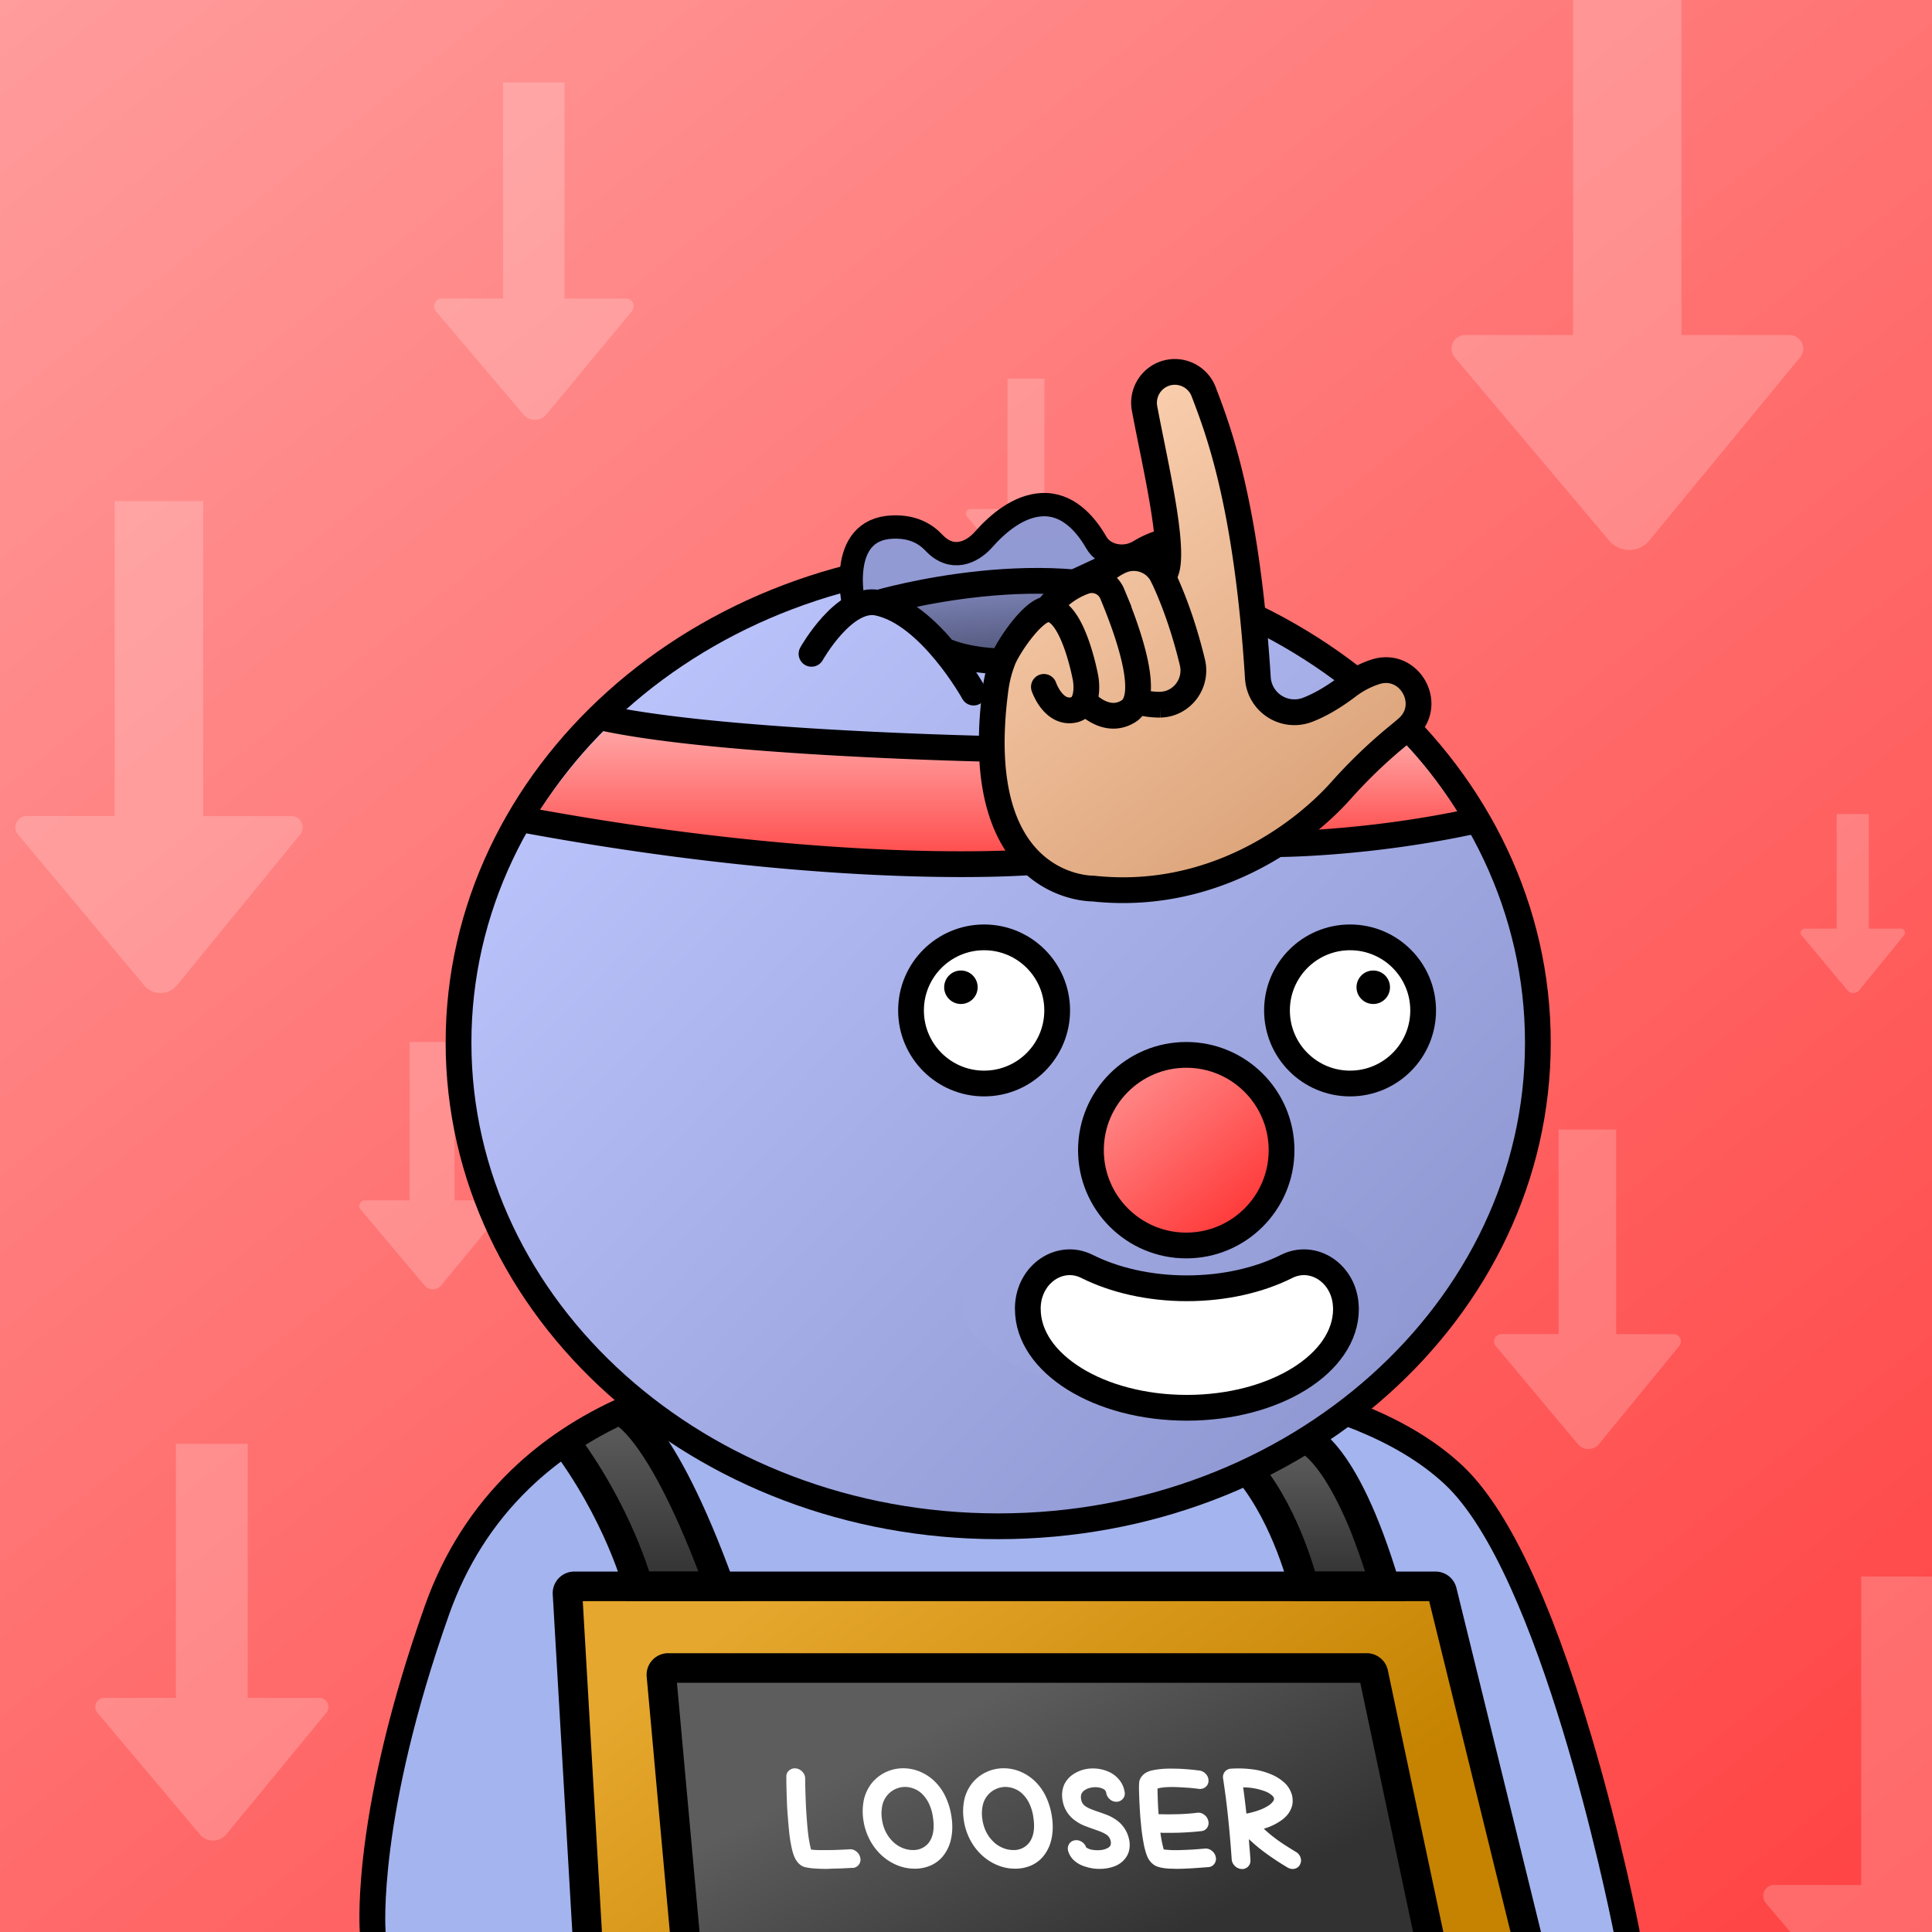 <svg class="•60" xmlns="http://www.w3.org/2000/svg" preserveAspectRatio="xMidYMin meet" fill="none" viewBox="0 0 1500 1500">
    <rect x="0" y="0" width="1500" height="1500" fill="#808080" stroke="none"/>
    <g clip-path="url(#prefix__clip0_367_88)"><path fill="url(#prefix__paint0_linear_367_88)" d="M0 0h1500v1500H0z"></path><path d="M1371 1477.51l96.65 114.69a16.25 16.25 0 005.63 4.3c2.17 1 4.54 1.51 6.93 1.5 2.39-.01 4.75-.55 6.9-1.58a16.3 16.3 0 005.59-4.36l94.38-114.63a8.568 8.568 0 001.86-4.36c.19-1.6-.07-3.22-.76-4.68a8.47 8.47 0 00-3.13-3.55 8.542 8.542 0 00-4.55-1.34h-67.69V1224h-67.79v239.48h-67.5c-1.62.01-3.21.47-4.58 1.35a8.464 8.464 0 00-3.14 3.59 8.519 8.519 0 00-.73 4.72c.22 1.61.89 3.13 1.93 4.37zM75.646 1329.77l79.519 94.45a13.287 13.287 0 004.633 3.54 13.34 13.34 0 005.696 1.24c1.966-.01 3.906-.46 5.681-1.3a13.462 13.462 0 004.594-3.59l77.653-94.4a7.063 7.063 0 001.527-3.59 7.054 7.054 0 00-.623-3.86 6.988 6.988 0 00-2.58-2.92 6.903 6.903 0 00-3.741-1.1h-55.691V1121h-55.773v197.22H81.014c-1.337 0-2.645.39-3.771 1.11a6.987 6.987 0 00-2.588 2.96 7.012 7.012 0 00-.594 3.88 7.007 7.007 0 001.585 3.6zM14.028 647.932l97.971 117.143a16.52 16.52 0 005.708 4.391 16.406 16.406 0 0014.017-.079 16.521 16.521 0 005.659-4.454l95.673-117.082a8.756 8.756 0 001.881-4.454 8.781 8.781 0 00-.767-4.779 8.688 8.688 0 00-3.179-3.629 8.593 8.593 0 00-4.609-1.362h-68.614V389H89.053v244.607H20.641a8.603 8.603 0 00-4.645 1.37 8.692 8.692 0 00-3.189 3.67 8.777 8.777 0 001.22 9.285zM338.409 241.592l68.097 80.344a11.483 11.483 0 003.967 3.012 11.543 11.543 0 009.743-.054 11.466 11.466 0 003.934-3.055l66.498-80.302a5.954 5.954 0 00.775-6.333 5.979 5.979 0 00-2.209-2.489 6.034 6.034 0 00-3.204-.934h-47.691V64h-47.762v167.767h-47.551a6.04 6.04 0 00-3.229.939 5.999 5.999 0 00-2.216 2.518 5.949 5.949 0 00.848 6.368zM842.154 401.098l-40.857 48.451A6.882 6.882 0 01795.99 452a6.893 6.893 0 01-5.28-2.51l-39.899-48.426a3.61 3.61 0 01.861-5.32 3.606 3.606 0 011.922-.563h28.615V294h28.657v101.173h28.53a3.606 3.606 0 012.758 5.925zM280.028 939.144l49.644 58.878a8.382 8.382 0 002.892 2.208 8.368 8.368 0 009.971-2.28l48.48-58.847a4.376 4.376 0 00.564-4.64 4.38 4.38 0 00-3.946-2.509h-34.769V809h-34.819v122.944h-34.666a4.389 4.389 0 00-3.97 2.533 4.376 4.376 0 00.619 4.667zM1398.74 726.219l35.58 42.625a6.05 6.05 0 002.08 1.598 5.89 5.89 0 002.54.558 5.995 5.995 0 002.55-.587 6.033 6.033 0 002.05-1.621l34.75-42.603c.38-.464.62-1.026.69-1.62a3.248 3.248 0 00-.28-1.739c-.26-.542-.66-1-1.16-1.321a3.114 3.114 0 00-1.67-.495h-24.92V632h-24.96v89.006h-24.85c-.6.001-1.18.174-1.69.499-.5.324-.9.788-1.16 1.335a3.205 3.205 0 00-.26 1.755c.08.598.32 1.162.71 1.624zM1161.32 1045.1l63.7 76.05c1.02 1.22 2.28 2.19 3.71 2.85 1.43.67 2.99 1.01 4.57 1 1.57-.01 3.13-.37 4.55-1.05s2.68-1.67 3.68-2.89l62.21-76.01c.67-.83 1.09-1.83 1.22-2.89.13-1.06-.05-2.14-.5-3.1a5.569 5.569 0 00-2.07-2.36c-.89-.57-1.93-.88-2.99-.88h-44.62V877h-44.68v158.8h-44.48c-1.07 0-2.12.31-3.02.89-.9.58-1.62 1.41-2.08 2.38a5.72 5.72 0 00-.47 3.13c.14 1.07.58 2.08 1.27 2.9zM1129.48 277.515l119.94 142.288a20.246 20.246 0 006.99 5.333A20.195 20.195 0 001265 427a20.26 20.26 0 008.57-1.959 20.263 20.263 0 006.93-5.411l117.12-142.214a10.6 10.6 0 002.3-5.41c.24-1.985-.08-3.998-.94-5.805a10.54 10.54 0 00-3.89-4.409 10.563 10.563 0 00-5.64-1.653h-84V-37h-84.12v297.114h-83.75a10.586 10.586 0 00-9.59 6.122 10.633 10.633 0 00-.9 5.857c.27 1.998 1.1 3.879 2.39 5.422z" fill="#fff" fill-opacity=".2"></path></g><defs><linearGradient id="prefix__paint0_linear_367_88" x1="0" y1="0" x2="1840" y2="2308.5" gradientUnits="userSpaceOnUse"><stop stop-color="#FF9C9C"></stop><stop offset="1" stop-color="#FF1E1E"></stop></linearGradient><clipPath id="prefix__clip0_367_88"><path fill="#fff" d="M0 0h1500v1500H0z"></path></clipPath></defs>
    <g clip-path="url(#prefix__clip0_1330_728)"><path d="M1263 1500H289.328l3.73-66.49 22.17-107.35 45.77-123.16 57.62-67.7s38.18-26.49 102.86-54.62 195.37-13.16 195.37-13.16 198.15-21 351.312 38.59C1221.32 1165.7 1263 1500 1263 1500z" fill="#A4B4EE"></path><path d="M435.602 1124.55l51.93-24.52 38.32 60.74 20.78 69.34-49.09-2.32-16.92-47.11-17.58-29.85-27.44-26.28z" fill="url(#prefix__paint0_linear_1330_728)"></path><path d="M976.76 1145.73l33.09-22.96h11.24l41.6 99.56-33.19 4.81-13.1-3.5-22.31-48.69-17.33-29.22z" fill="url(#prefix__paint1_linear_1330_728)"></path><path d="M1273 1500h-20.19c-4.9-24.54-57.1-278.34-131.07-347.58-76.33-71.44-231.579-74.83-235.219-74.9H587.29c-3.46.23-47.569 3.5-97.759 25.85-30.31 13.49-56.9 31.21-79 52.67-27.59 26.74-48.38 59.47-61.79 97.29-55.76 157.15-49.46 245-49.39 245.85v.82h-20c-.66-9.94-4.61-98 50.54-253.36 14.51-40.9 37.07-76.32 67.06-105.28 23.93-23.12 52.6-42.15 85.18-56.57 55.32-24.47 102.42-27.15 104.4-27.25h300.18c1.68 0 41.83.65 92.55 10.67 68.759 13.59 121.289 37 156.129 69.62 34.84 32.62 68.48 103.27 100.21 210.21 23.4 78.84 37.07 149.38 37.2 150.08.13.62.19 1.25.2 1.88z" fill="#000"></path><path d="M1184.59 1500H455.831l-15.55-268.36h678.329l65.98 268.36z" fill="url(#prefix__paint2_linear_1330_728)"></path><path d="M1196.42 1500h-23.66l-63.16-256.87H452.459l14.88 256.87h-23l-15.19-262.11a16.78 16.78 0 014.545-12.48 16.73 16.73 0 015.555-3.89c2.097-.9 4.356-1.37 6.64-1.37h668.601c3.75 0 7.4 1.26 10.35 3.57 2.95 2.32 5.04 5.55 5.94 9.2l65.64 267.08z" fill="#000"></path><path d="M1108.85 1500H531.58L513 1295.03h552.39l10.49 49.48 7.04 33.21.01.06 25.92 122.22z" fill="url(#prefix__paint3_linear_1330_728)"></path><path d="M1120.59 1500h-23.49l-41-193.48H525.579l17.55 193.48h-23.08l-10.82-119.27-2-22.23-5.14-56.67a16.771 16.771 0 014.316-12.83 16.767 16.767 0 015.616-4.03 16.619 16.619 0 016.768-1.43h542.331c3.84 0 7.57 1.32 10.56 3.74s5.05 5.79 5.85 9.55l9 42.66 34.06 160.51z" fill="#000"></path><path d="M481.762 1095.24s30.738 9.26 77 136.4h-63.26s-14.94-57.5-59.9-116.25M1011.05 1115.82s31.45 5.18 64.43 115.82h-63.21s-12.671-53-42.551-89.34" stroke="#000" stroke-width="22.98" stroke-miterlimit="10"></path><path d="M642.18 1451c-2.966 0-5.46-.06-7.48-.17-2.02-.11-3.686-.24-5-.39-1.28-.15-2.29-.3-3-.45l-1.55-.33a9.85 9.85 0 01-2.76-1.11 11.176 11.176 0 01-3.16-2.79 16.16 16.16 0 01-2.46-4.12 34.806 34.806 0 01-1.37-3.95c-.42-1.45-.803-3.12-1.15-5a98.195 98.195 0 01-1.49-9.8c-.393-3.71-.76-7.87-1.1-12.47-.34-3.86-.573-7.61-.7-11.25-.12-3.63-.23-6.88-.31-9.74-.08-2.86-.12-5.2-.13-7-.01-1.8 0-2.8 0-3a5.856 5.856 0 012.07-4.79 6.903 6.903 0 012.431-1.38 6.711 6.711 0 012.779-.29 8.098 8.098 0 015.21 2.68 7.416 7.416 0 012.12 5.23v2.28c0 1.44.05 3.38.12 5.79.07 2.41.16 5.2.28 8.35.12 3.15.27 6.41.48 9.75.28 4 .55 7.65.83 10.91.28 3.26.62 6.2 1 8.8.38 2.6.76 4.42 1.07 5.9.31 1.48.57 2.6.8 3.34 2.064.26 4.141.39 6.22.39 2.494.04 5.11.04 7.85 0 2.75 0 5.49-.11 8.22-.22 2.73-.11 5.25-.24 7.53-.39.978-.08 1.961.04 2.893.35.932.3 1.794.79 2.537 1.43a8.215 8.215 0 013 5 6.397 6.397 0 01-1.175 5.18 6.354 6.354 0 01-2.07 1.76c-.808.44-1.7.69-2.615.75h-1.33l-3.21.17c-1.33.07-2.85.15-4.55.22-1.7.07-3.51.11-5.44.11-1 .08-2 .12-2.89.12l-2.5.13zM710.211 1450.84c-4.472.01-8.907-.82-13.07-2.45a40.732 40.732 0 01-12.15-7.46 44.314 44.314 0 01-9.4-11.91 47.11 47.11 0 01-5.25-15.82 44.274 44.274 0 01.56-16.7 32.005 32.005 0 016.54-12.81 31.24 31.24 0 0110.719-8 31.385 31.385 0 0113.081-2.8c4.376-.01 8.712.85 12.76 2.51a37.029 37.029 0 0111.18 7.18c3.7 3.52 6.712 7.69 8.88 12.31a54.482 54.482 0 014.7 15.86c.56 3.59.725 7.23.49 10.86-.191 2.9-.687 5.78-1.48 8.58a30.84 30.84 0 01-2.7 6.51 33.287 33.287 0 01-3.18 4.68 25.448 25.448 0 01-9.55 7.07 30.434 30.434 0 01-12.13 2.39zm-7.43-63.47c-2.623 0-5.215.56-7.597 1.66a18.217 18.217 0 00-6.203 4.69 18.476 18.476 0 00-4 8.24 29.489 29.489 0 00-.21 10.58 30.811 30.811 0 003.27 10.35 28.041 28.041 0 005.75 7.46 23.01 23.01 0 007.22 4.51c2.443.98 5.048 1.49 7.68 1.51a15.118 15.118 0 0011.83-5c3.893-4.61 5.183-11.27 3.87-20a36.425 36.425 0 00-3.19-11.14 26.393 26.393 0 00-5.24-7.4 18.84 18.84 0 00-6.4-4.12 19.21 19.21 0 00-6.78-1.34zM788.161 1450.84c-4.468.02-8.9-.82-13.06-2.45a40.763 40.763 0 01-12.159-7.46 44.298 44.298 0 01-9.401-11.91 46.819 46.819 0 01-5.239-15.82 44.068 44.068 0 01.549-16.7 32.155 32.155 0 016.551-12.81 31.2 31.2 0 0110.713-8 31.208 31.208 0 0113.077-2.8c4.39-.01 8.739.84 12.8 2.51a36.953 36.953 0 0111.169 7.18 40.983 40.983 0 018.891 12.31 54.728 54.728 0 014.7 15.86c.552 3.59.713 7.23.479 10.86-.191 2.9-.687 5.78-1.479 8.58a30.426 30.426 0 01-2.7 6.51 32.229 32.229 0 01-3.18 4.68 25.406 25.406 0 01-9.54 7.07 30.627 30.627 0 01-12.171 2.39zm-7.43-63.47c-2.622 0-5.213.57-7.595 1.66a18.24 18.24 0 00-6.204 4.69 18.465 18.465 0 00-4 8.24 29.49 29.49 0 00-.211 10.58c.469 3.62 1.58 7.12 3.281 10.35a27.62 27.62 0 005.75 7.46 22.972 22.972 0 007.219 4.51c2.44.98 5.042 1.49 7.671 1.51 2.218.09 4.428-.32 6.472-1.18a15.066 15.066 0 005.357-3.82c3.894-4.61 5.187-11.27 3.88-20a36.65 36.65 0 00-3.19-11.14 26.243 26.243 0 00-5.25-7.4 18.794 18.794 0 00-6.389-4.12 19.494 19.494 0 00-6.791-1.34zM853.658 1451c-1.902 0-3.801-.15-5.68-.45-1.847-.3-3.666-.75-5.44-1.34a22.089 22.089 0 01-7.6-3.89 16.002 16.002 0 01-5.57-8 6.637 6.637 0 01.55-5.4 6.076 6.076 0 011.835-2.04c.759-.54 1.63-.89 2.545-1.03a7.374 7.374 0 015.45 1.06 8.256 8.256 0 013.55 4.4c.535.39 1.112.73 1.72 1 1.272.54 2.623.88 4 1 1.742.22 3.501.26 5.25.11 1.609-.11 3.187-.49 4.67-1.12 1.91-.81 3-1.76 3.31-2.84.295-1.03.315-2.13.06-3.17a7.791 7.791 0 00-1.293-2.95 7.792 7.792 0 00-2.377-2.17 23.436 23.436 0 00-3.88-1.95c-1.553-.63-3.41-1.32-5.57-2.06-2.38-.82-4.76-1.69-7.14-2.62a31.754 31.754 0 01-6.83-3.73 23.643 23.643 0 01-6.834-6.99 23.577 23.577 0 01-3.416-9.16c-.773-4-.356-8.14 1.2-11.91 1.497-3.23 3.84-6 6.78-8a27.07 27.07 0 0113.79-4.68c2.551-.15 5.111.02 7.62.5a29.71 29.71 0 017 2.29 22.086 22.086 0 018 6.46 19.377 19.377 0 013.8 9c.199.9.188 1.84-.034 2.73-.223.9-.649 1.73-1.246 2.44a6.643 6.643 0 01-2.153 1.7 6.65 6.65 0 01-2.657.7 7.588 7.588 0 01-5.39-1.95 7.94 7.94 0 01-2.82-5.07c-.12-.37-.3-.83-.54-1.39a4.459 4.459 0 00-2.13-1.73 11.226 11.226 0 00-3.4-1 15.59 15.59 0 00-3.8-.11c-1.259.1-2.503.35-3.71.72-1.121.34-2.176.86-3.12 1.56a5.933 5.933 0 00-2.74 3.56 9.019 9.019 0 00-.1 3.23 9.43 9.43 0 001.06 3.18 8.238 8.238 0 002.26 2.39c1.213.85 2.522 1.56 3.9 2.11 1.6.67 3.59 1.42 6 2.23 2.23.75 4.51 1.56 6.83 2.45 2.326.89 4.54 2.05 6.6 3.45a24.327 24.327 0 0110.51 15c.79 3.06.828 6.27.11 9.35a16.045 16.045 0 01-4 7.24c-3.126 3.42-7.61 5.57-13.45 6.46-.88.15-1.78.26-2.7.33-.99.02-1.89.1-2.78.1zM915.281 1387.59c-3.854-.24-7.721-.2-11.57.11-1.69.15-3.363.45-5 .9 0 2.09.06 4.91.18 8.45.12 3.54.323 7.37.61 11.48 5.14.14 10.227.14 15.26 0 5.033-.14 9.967-.51 14.8-1.12a7.4 7.4 0 015.4 1.55 7.977 7.977 0 013.19 4.87c.226.9.253 1.85.081 2.76a6.462 6.462 0 01-1.081 2.55 5.87 5.87 0 01-1.964 1.79c-.784.45-1.658.7-2.556.75-8.016.89-16.075 1.33-24.14 1.32h-3.78c-1.27 0-2.53 0-3.8-.11.553 3.79 1.067 6.7 1.54 8.74.48 2 .84 3.48 1.07 4.29 1.06.15 2.87.3 5.45.45 2.58.15 6.34.11 11.29-.11 2-.08 3.88-.17 5.65-.28 1.77-.11 3.36-.23 4.75-.34l4.64-.39a7.401 7.401 0 015.4 1.56 8.171 8.171 0 013.2 4.9 6.362 6.362 0 01-1 5.24 6.156 6.156 0 01-2.003 1.85c-.798.47-1.688.74-2.607.82l-1.55.11-3.74.27-5.3.39c-2 .15-4.067.26-6.2.33-1.33.08-2.6.13-3.82.17-1.22.04-2.43.06-3.62.06-1 0-2 0-3-.06s-1.9-.06-2.79-.06c-5.507-.29-9.48-1.18-11.92-2.67a14.818 14.818 0 01-5.73-7.11c-.43-1.06-.803-2.14-1.12-3.23-.34-1.18-.71-2.52-1.08-4-.48-2.37-.95-5.03-1.41-8-.47-3-.86-6.3-1.18-10-.34-3.19-.607-6.39-.8-9.62-.2-3.23-.35-6.23-.47-9-.12-2.77-.19-5.26-.24-7.45-.05-2.19 0-3.87.07-5.06a8.891 8.891 0 011.3-4.45 11.499 11.499 0 013.28-3.45c.92-.61 1.902-1.11 2.93-1.5 1.221-.43 2.475-.77 3.75-1 2.18-.41 4.379-.71 6.59-.89 2.807-.24 5.625-.31 8.44-.23 2.52 0 5 .08 7.37.22s4.55.32 6.46.5c1.91.18 3.45.35 4.62.5 1.17.15 1.82.22 2 .22a8.335 8.335 0 015.14 2.76 7.21 7.21 0 011.54 2.45c.344.91.5 1.88.46 2.86a5.97 5.97 0 01-.579 2.6 5.99 5.99 0 01-1.651 2.1 6.62 6.62 0 01-2.461 1.3c-.903.26-1.849.33-2.779.2-1.74-.23-3.31-.41-4.74-.56-1.43-.15-3-.28-4.89-.39-1.89-.11-3.88-.26-5.89-.34zM1003.67 1451.07a7.837 7.837 0 01-4-1.12c-4.2-2.52-7.804-4.8-10.81-6.85-3.007-2.05-5.674-3.94-8-5.68-2.3-1.74-4.33-3.37-6.09-4.9a173.29 173.29 0 01-5.11-4.62c.12 2.6.31 5.27.57 8 .26 2.73.46 5.5.6 8.29.079.91-.039 1.83-.346 2.69a6.405 6.405 0 01-3.695 3.8c-.853.33-1.766.47-2.679.42a7.906 7.906 0 01-5.32-2.34 7.796 7.796 0 01-2.5-5.14c-.414-6-.86-11.76-1.34-17.28-.48-5.52-.99-10.85-1.53-16-.54-5.13-1.127-10.13-1.76-15-.634-4.87-1.32-9.72-2.06-14.55a6.424 6.424 0 011.35-5.19 6.243 6.243 0 012.063-1.69c.8-.42 1.678-.65 2.577-.7a85.103 85.103 0 0116.81.5c4.862.6 9.622 1.86 14.15 3.73a36.24 36.24 0 0110.74 6.69c2.99 2.78 5.08 6.4 6 10.38.21 1.21.32 2.45.34 3.68.02 1.55-.21 3.09-.68 4.57-.58 1.8-1.43 3.51-2.52 5.07-1.437 2-3.19 3.75-5.19 5.19a45.752 45.752 0 01-14 6.8 91.128 91.128 0 004.25 3.79c1.5 1.27 3.23 2.62 5.16 4.07 1.93 1.45 4.16 3 6.67 4.63s5.44 3.46 8.77 5.47c1.75.95 3.06 2.55 3.65 4.46a6.693 6.693 0 01-.47 5.46 5.595 5.595 0 01-2.35 2.51c-.99.55-2.11.85-3.25.86zm-38.49-63.37c.94 6.67 1.776 13.46 2.51 20.38a62.837 62.837 0 0011.72-3.39c2.204-.9 4.304-2.04 6.26-3.4 1.042-.77 1.96-1.69 2.72-2.73a3.167 3.167 0 00.74-2.39 5.562 5.562 0 00-1.88-2.51 16.851 16.851 0 00-4.92-2.84 49.004 49.004 0 00-17.15-3.12z" fill="#fff"></path></g><defs><linearGradient id="prefix__paint0_linear_1330_728" x1="491.117" y1="1100.03" x2="491.117" y2="1230.11" gradientUnits="userSpaceOnUse"><stop stop-color="#5D5D5D"></stop><stop offset="1" stop-color="#333232"></stop></linearGradient><linearGradient id="prefix__paint1_linear_1330_728" x1="1023.72" y1="1123.84" x2="1023.72" y2="1228.21" gradientUnits="userSpaceOnUse"><stop stop-color="#5D5D5D"></stop><stop offset="1" stop-color="#333232"></stop></linearGradient><linearGradient id="prefix__paint2_linear_1330_728" x1="686" y1="1173" x2="926" y2="1500" gradientUnits="userSpaceOnUse"><stop stop-color="#E5A72D"></stop><stop offset="1" stop-color="#C58301"></stop></linearGradient><linearGradient id="prefix__paint3_linear_1330_728" x1="810.925" y1="1295.03" x2="917.5" y2="1500" gradientUnits="userSpaceOnUse"><stop stop-color="#5D5D5D"></stop><stop offset="1" stop-color="#333232"></stop></linearGradient><clipPath id="prefix__clip0_1330_728"><path fill="#fff" d="M0 0h1500v1500H0z"></path></clipPath></defs>
    <path d="M775 1185c231.41 0 419-168.12 419-375.5 0-207.383-187.59-375.5-419-375.5-231.407 0-419 168.117-419 375.5 0 207.38 187.593 375.5 419 375.5z" fill="url(#prefix__body)"></path><path d="M775 1185c231.41 0 419-168.12 419-375.5 0-207.383-187.59-375.5-419-375.5-231.407 0-419 168.117-419 375.5 0 207.38 187.593 375.5 419 375.5z" stroke="#000" stroke-width="20"></path><defs><linearGradient id="prefix__body" x1="417" y1="495.5" x2="1096" y2="1147" gradientUnits="userSpaceOnUse"><stop stop-color="#BFC7FF"></stop><stop offset="1" stop-color="#8C95CF"></stop></linearGradient></defs>
    <path d="M764.05 841.24c31.337 0 56.74-25.404 56.74-56.74 0-31.337-25.403-56.74-56.74-56.74-31.337 0-56.74 25.403-56.74 56.74 0 31.336 25.403 56.74 56.74 56.74zM1048.19 841.24c31.34 0 56.74-25.404 56.74-56.74 0-31.337-25.4-56.74-56.74-56.74-31.34 0-56.74 25.403-56.74 56.74 0 31.336 25.4 56.74 56.74 56.74z" fill="#fff" stroke="#000" stroke-width="20" stroke-miterlimit="10"></path><path d="M746.05 779.5c7.18 0 13-5.82 13-13s-5.82-13-13-13-13 5.82-13 13 5.82 13 13 13zM1066.19 779.5c7.18 0 13-5.82 13-13s-5.82-13-13-13-13 5.82-13 13 5.82 13 13 13z" fill="#000"></path><path d="M831.28 968.72h168.82a5.495 5.495 0 015.5 5.5 89.32 89.32 0 01-89.32 89.32h-1.18a89.323 89.323 0 01-63.159-26.16 89.325 89.325 0 01-26.161-63.16 5.5 5.5 0 015.5-5.5z" fill="#fff" stroke="#000" stroke-width="20" stroke-miterlimit="10"></path>
    <path d="M1086 1014c0 39.21-75.66 71-169 71-93.336 0-169-31.76-169-71 0-39.241 75.664-101 169-101 93.34 0 169 61.788 169 101z" fill="url(#prefix__paint0_linear_3958_344)"></path><path d="M921 967c40.869 0 74-33.131 74-74s-33.131-74-74-74-74 33.131-74 74 33.131 74 74 74z" fill="url(#prefix__paint1_linear_3958_344)" stroke="#000" stroke-width="20"></path><path d="M1045 1016.27c0 42.37-55.325 76.73-123.509 76.73S798 1058.63 798 1016.27v-1.64c.892-25.725 25.066-41.87 45.973-31.384 21.194 10.616 48.187 16.974 77.482 16.974 29.296 0 56.307-6.358 77.5-16.984 20.905-10.476 45.115 5.669 45.975 31.394.05.54.07 1.09.07 1.64z" fill="#fff" stroke="#000" stroke-width="20"></path><defs><linearGradient id="prefix__paint0_linear_3958_344" x1="792.5" y1="965.188" x2="1019.41" y2="1112.35" gradientUnits="userSpaceOnUse"><stop stop-color="#A0A8E2"></stop><stop offset=".653" stop-color="#979FD9"></stop><stop offset=".777" stop-color="#949CD7"></stop><stop offset="1" stop-color="#939BD6"></stop></linearGradient><linearGradient id="prefix__paint1_linear_3958_344" x1="864.25" y1="824.36" x2="990.75" y2="977.36" gradientUnits="userSpaceOnUse"><stop stop-color="#FF9292"></stop><stop offset="1" stop-color="#FF2323"></stop></linearGradient></defs>
    <path d="M661.718 466.274s.681-50.314 11.212-50.049c10.53.266 30.241-4.165 30.241-4.165l31.002 15.989 25.638-5.424 28.99-24.747 27.071-1.791 27.883 14.121 15.447 18.681 23.41.145 50.96-13.954 24.276 23.68-19.232 52.574-44.507-21.369-17.617-6.041-23.175-7.036-28.05-1.943-32.388-.112-55.638 3.68-50.45 8.949-25.073-1.188z" fill="url(#prefix__paint0_linear_1330_408)"></path><path d="M718.505 479.214s19.322 40.453 64.014 34.31c44.692-6.143 83.522-32.583 83.522-32.583l10.406-17.065-81.463-14.775-84.096 14.041s-8.664 11.898 7.617 16.072z" fill="url(#prefix__paint1_linear_1330_408)"></path><path d="M662.843 469.488s-13.534-58.554 30.087-60.287c15.493-.614 25.434 4.992 32.226 12.21 13.894 14.755 29.392 7.707 38.346-2.386 11.842-13.391 27.482-26.021 44.854-27.17 20.226-1.338 34.215 14.393 42.889 29.474 6.094 10.621 21.799 13.651 33.204 6.683 11.953-7.315 28.35-12.9 48.081-8.683 42.964 9.245 6.064 69.091 6.064 69.091" stroke="#000" stroke-width="18.1" stroke-miterlimit="10" stroke-linecap="round"></path><path d="M630.048 507.636s25.276-45.068 51.452-39.634c40.502 8.395 74.399 69.733 74.399 69.733M800.818 537.27s38.761-65.501 93.251-67.301c54.49-1.801 48.429 57.93 48.429 57.93M682 468s137.21-40.275 226.409 2.982M736.795 506.5s35.104 14.655 86.489 1.675" stroke="#000" stroke-width="20" stroke-miterlimit="10" stroke-linecap="round"></path><path d="M413.471 637.74s31.25-51 65-78.31l186.28 18.06 110.25 1.92-5 27.29 24.79 61.35-131.51.36-159.57-15.47-90.24-15.2z" fill="url(#prefix__paint2_linear_1330_408)"></path><path d="M1138 641.169s-21.54-39.91-55.81-72.3l-78.39 86.25 134.2-13.95z" fill="url(#prefix__paint3_linear_1330_408)"></path><path d="M769.999 606.701s-7.37-98.2 30.91-126.2 57.09-32.77 57.09-32.77l30.76-13 11.11 8 8.32-50.66-17.59-87.61s27.23-22.93 41.6-6.28c14.37 16.65 28 69.35 28 69.35l16.43 158.76s6.82 44.31 45.121 26.12c38.3-18.19 39.13-20.4 39.13-20.4s29.77-27.73 38 15.07c0 0-8.82 21.31-41.34 48.87s-97.001 79.38-97.001 79.38-87.64 38-143.31 9.92-47.23-78.55-47.23-78.55z" fill="url(#prefix__paint4_linear_1330_408)"></path><path d="M810.478 533.291s7 20.74 22.59 18c13.94-2.49 9.79-24.72 9.79-24.72s-9.86-54.57-29.57-53.57c-11.09.59-30 28.17-34.41 39.05a95.97 95.97 0 00-5.94 23c-20.81 156.62 75.59 154.81 75.59 154.81 91.78 10 161.162-40.85 192.772-76.29a389.609 389.609 0 0143.41-41.76 437.84 437.84 0 007.5-6.28c21.33-18.21 2.08-52.62-24.56-43.85l-1.57.53a71.914 71.914 0 00-19.63 10.65c-12.33 9.34-22.74 15-31.43 18.29a28.433 28.433 0 01-13.06 1.675 28.43 28.43 0 01-21.513-13.902 28.433 28.433 0 01-3.839-12.593c-8.6-136.81-31.5-194.19-42.06-222.1a24 24 0 00-25.93-15.23 24.007 24.007 0 00-15.938 9.798 23.997 23.997 0 00-4.062 18.262c7.92 42.86 26.79 119.94 14.22 130.38" stroke="#000" stroke-width="20" stroke-miterlimit="10" stroke-linecap="round"></path><path d="M841.659 544.082s16.69 19.5 34.7 8c16-10.26 2.67-54-12.85-91.09a17.111 17.111 0 00-21.75-9.49 60.6 60.6 0 00-28.47 21.5" stroke="#000" stroke-width="20" stroke-miterlimit="10"></path><path d="M851.059 450.731s5.64-9 18.66-15.12a24.997 24.997 0 0133.07 11.85c6.62 13.88 15.6 36.16 23 66.84 3.92 16.35-8.12 32.42-24.93 32.82a60.765 60.765 0 01-18.8-2.78M800.909 669.342s-151.91 12.9-402.62-34.42M775 581.551s-224.24-4.09-314-25.85M991.449 655.401s71.741 0 155.701-18.61" stroke="#000" stroke-width="20" stroke-miterlimit="10"></path><defs><linearGradient id="prefix__paint0_linear_1330_408" x1="806.093" y1="396.734" x2="812.163" y2="482.301" gradientUnits="userSpaceOnUse"><stop stop-color="#9299D3"></stop><stop offset="1" stop-color="#929BD5"></stop></linearGradient><linearGradient id="prefix__paint1_linear_1330_408" x1="791.345" y1="449.342" x2="795.545" y2="512.836" gradientUnits="userSpaceOnUse"><stop stop-color="#8188BB"></stop><stop offset="1" stop-color="#4D5275"></stop></linearGradient><linearGradient id="prefix__paint2_linear_1330_408" x1="604.131" y1="559.43" x2="604.131" y2="668.41" gradientUnits="userSpaceOnUse"><stop stop-color="#FFABAB"></stop><stop offset="1" stop-color="#FF4A4A"></stop></linearGradient><linearGradient id="prefix__paint3_linear_1330_408" x1="1070.9" y1="568.869" x2="1070.9" y2="655.119" gradientUnits="userSpaceOnUse"><stop stop-color="#FFABAB"></stop><stop offset="1" stop-color="#FF4A4A"></stop></linearGradient><linearGradient id="prefix__paint4_linear_1330_408" x1="788.5" y1="364.502" x2="1029.5" y2="696.002" gradientUnits="userSpaceOnUse"><stop stop-color="#FACFAF"></stop><stop offset="1" stop-color="#D89E73"></stop></linearGradient></defs>
  </svg>
